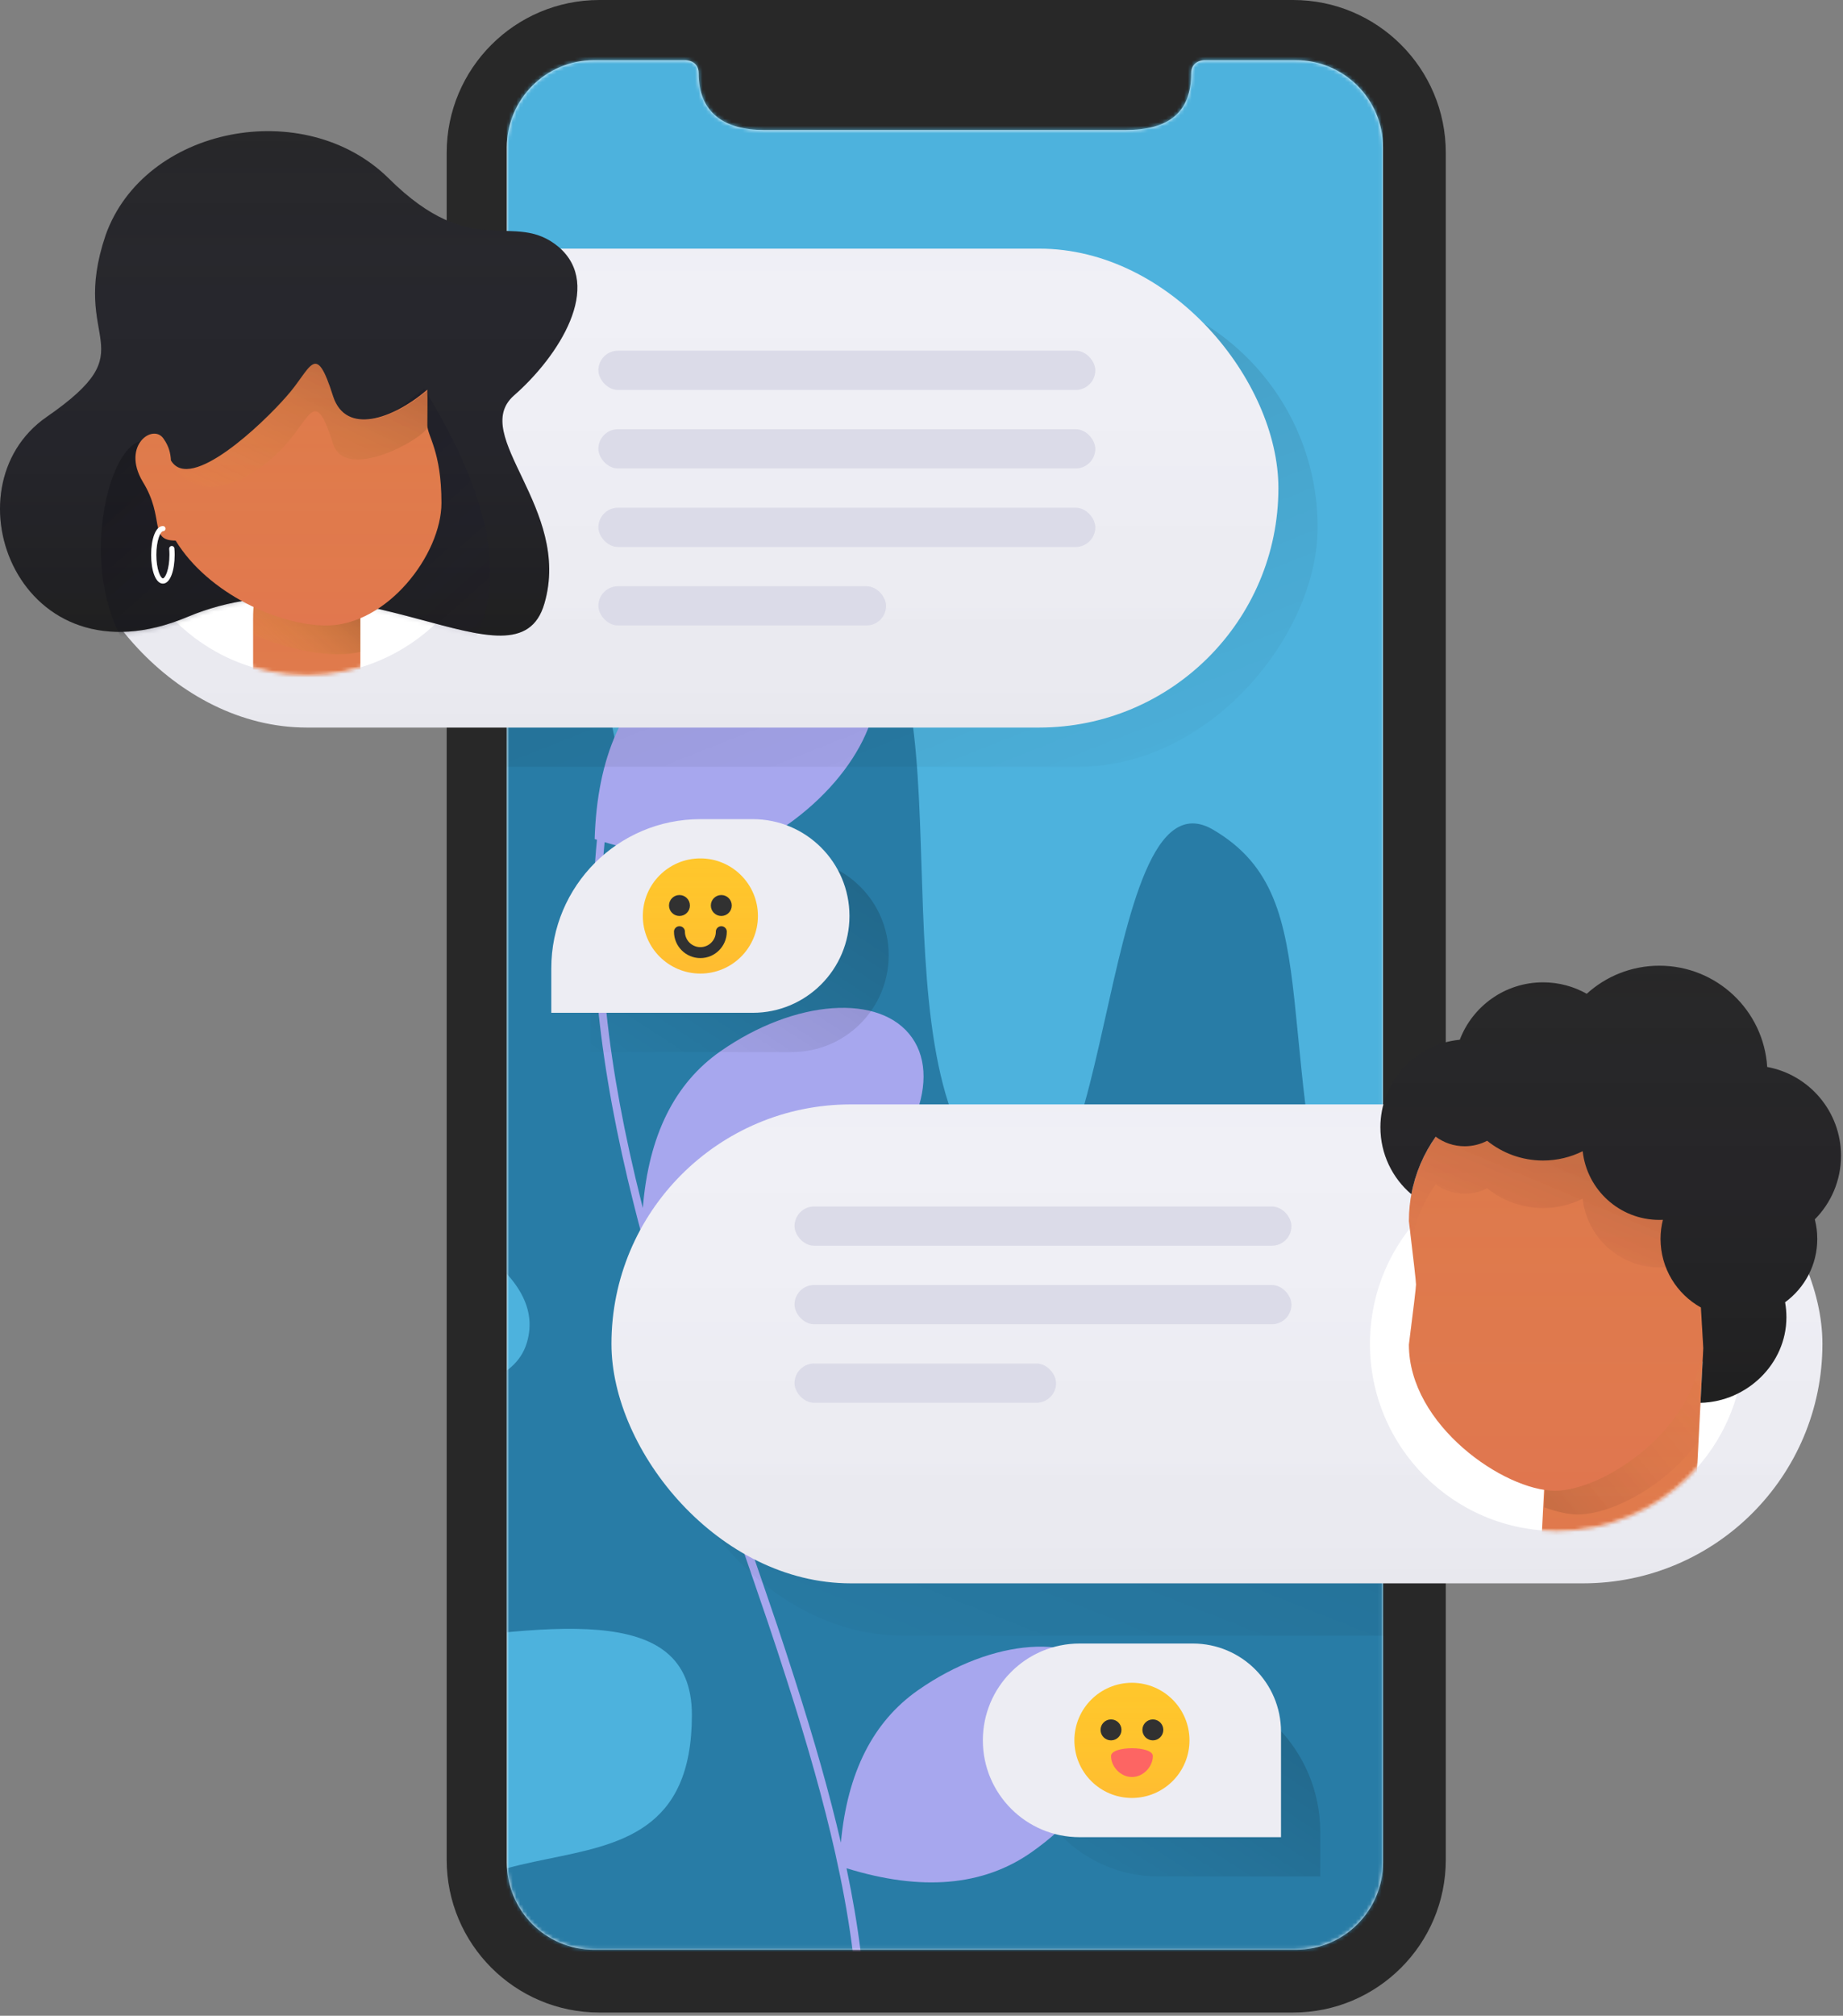 <svg width="505" height="552" viewBox="0 0 505 552" fill="none" xmlns="http://www.w3.org/2000/svg">
<rect x="0" y="0" width="505" height="552" fill="#808080" stroke="none"/>
<path fill-rule="evenodd" clip-rule="evenodd" d="M164.236 0H354.319C377.428 0 396.161 18.733 396.161 41.842V509.277C396.161 532.385 377.428 551.119 354.319 551.119H164.236C141.127 551.119 122.394 532.385 122.394 509.277V41.842C122.394 18.733 141.127 0 164.236 0Z" fill="#282828"/>
<path fill-rule="evenodd" clip-rule="evenodd" d="M187.849 16.483C187.849 16.483 191.433 16.483 191.433 20.068C191.433 30.967 198.565 35.603 209.349 35.603C226.99 35.603 295.667 35.603 308.489 35.603C320.025 35.603 326.405 30.967 326.405 20.068C326.405 16.483 329.989 16.483 329.989 16.483L355.072 16.483C368.266 16.483 378.961 27.184 378.961 40.383V510.019C378.961 523.218 368.266 533.919 355.072 533.919H162.766C149.572 533.919 138.877 523.218 138.877 510.019V40.383C138.877 27.184 149.572 16.483 162.766 16.483L187.849 16.483Z" fill="white"/>
<mask id="mask0" mask-type="alpha" maskUnits="userSpaceOnUse" x="138" y="16" width="241" height="518">
<path fill-rule="evenodd" clip-rule="evenodd" d="M187.849 16.483C187.849 16.483 191.433 16.483 191.433 20.068C191.433 30.967 198.565 35.603 209.349 35.603C226.99 35.603 295.667 35.603 308.489 35.603C320.025 35.603 326.405 30.967 326.405 20.068C326.405 16.483 329.989 16.483 329.989 16.483L355.072 16.483C368.266 16.483 378.961 27.184 378.961 40.383V510.019C378.961 523.218 368.266 533.919 355.072 533.919H162.766C149.572 533.919 138.877 523.218 138.877 510.019V40.383C138.877 27.184 149.572 16.483 162.766 16.483L187.849 16.483Z" fill="white"/>
</mask>
<g mask="url(#mask0)">
<path fill-rule="evenodd" clip-rule="evenodd" d="M378.961 10.189V553.829C378.961 554.707 378.727 555.419 378.438 555.419H139.4C139.111 555.419 138.877 554.707 138.877 553.829V10.189C138.877 9.312 139.111 8.6 139.4 8.6L378.438 8.6C378.727 8.6 378.961 9.312 378.961 10.189Z" fill="#4DB2DD"/>
<mask id="mask1" mask-type="alpha" maskUnits="userSpaceOnUse" x="138" y="8" width="241" height="548">
<path fill-rule="evenodd" clip-rule="evenodd" d="M378.961 10.189V553.829C378.961 554.707 378.727 555.419 378.438 555.419H139.4C139.111 555.419 138.877 554.707 138.877 553.829V10.189C138.877 9.312 139.111 8.6 139.4 8.6L378.438 8.6C378.727 8.6 378.961 9.312 378.961 10.189Z" fill="white"/>
</mask>
<g mask="url(#mask1)">
<path fill-rule="evenodd" clip-rule="evenodd" d="M468.332 615.726C454.116 571.561 519.265 425.14 495.542 387.89C471.818 350.64 397.04 449.863 371.462 367.838C345.885 285.814 365.362 246.58 332.46 227.235C299.559 207.89 305.731 356.235 271.664 322.771C237.597 289.308 267.343 179.271 233.38 165.154C199.418 151.036 215.214 225.972 189.584 235.902C163.954 245.832 168.989 148.4 144.317 126.156C119.644 103.913 82.562 139.333 110.289 227.235C138.016 315.138 47.299 227.156 28.735 267.841C10.171 308.527 157.166 326.453 144.317 367.838C131.467 409.223 -43.596 336.217 -7.431 418.562C28.735 500.907 189.584 405.907 189.584 469.627C189.584 533.347 110.289 483.746 110.289 551.739C110.289 619.732 482.548 659.89 468.332 615.726Z" fill="#287CA6"/>
<path d="M165.668 230.62C162.824 260.193 166.445 292.218 175.746 329.23C175.877 329.754 176.009 330.277 176.142 330.799C177.73 311.007 184.8 296.717 197.352 287.928C217.807 273.605 241.345 271.93 249.926 284.185C258.507 296.44 248.882 317.986 228.428 332.308C215.175 341.587 198.251 343.027 177.654 336.628C183.059 357.027 189.633 377.385 200.994 410.292C201.667 412.241 202.304 414.087 202.908 415.836C204.413 395.773 211.496 381.307 224.159 372.441C244.614 358.118 268.152 356.442 276.733 368.698C285.314 380.953 275.689 402.499 255.234 416.821C242.049 426.054 225.228 427.526 204.772 421.237C213.117 445.422 214.066 448.281 217.714 459.647C223.147 476.572 227.285 491.09 230.412 504.605C232.175 485.4 239.213 471.488 251.524 462.867C271.979 448.545 295.517 446.869 304.099 459.124C312.68 471.379 303.054 492.925 282.6 507.247C269.376 516.507 252.496 517.96 231.959 511.608C238.653 543.464 239.316 569.795 233.006 592.917C232.85 593.49 232.259 593.827 231.686 593.671C231.113 593.515 230.776 592.924 230.932 592.351C237.435 568.523 236.406 541.117 228.868 507.509C225.698 493.372 221.409 478.193 215.667 460.304C211.537 447.437 210.872 445.489 198.962 410.993C186.213 374.066 179.478 352.905 173.661 329.754C164.258 292.335 160.62 259.937 163.572 229.966C163.362 229.898 163.152 229.83 162.941 229.761C163.637 207.227 170.804 191.186 184.44 181.637C204.895 167.315 228.433 165.639 237.014 177.894C245.596 190.15 235.97 211.695 215.516 226.018C202.463 235.158 185.847 236.692 165.668 230.62Z" fill="#A7A7EE"/>
</g>
<rect width="331.818" height="131.15" rx="65.575" transform="matrix(-1 0 0 1 361.044 78.834)" fill="url(#paint0_linear)"/>
<rect x="181.877" y="316.768" width="331.818" height="131.15" rx="65.575" fill="url(#paint1_linear)"/>
</g>
<path d="M280.061 476.504C280.061 467.841 287.084 460.818 295.747 460.818H320.911C343.472 460.818 361.761 479.107 361.761 501.668V513.852H317.408C296.782 513.852 280.061 497.131 280.061 476.504Z" fill="url(#paint2_linear)"/>
<path d="M269.311 476.585C269.311 461.94 281.183 450.068 295.828 450.068H326.846C340.192 450.068 351.011 460.887 351.011 474.233V503.102H295.828C281.183 503.102 269.311 491.23 269.311 476.585Z" fill="#EDEDF3"/>
<path fill-rule="evenodd" clip-rule="evenodd" d="M310.161 492.352C318.869 492.352 325.928 485.293 325.928 476.585C325.928 467.877 318.869 460.818 310.161 460.818C301.453 460.818 294.394 467.877 294.394 476.585C294.394 485.293 301.453 492.352 310.161 492.352Z" fill="#FFC62C"/>
<path fill-rule="evenodd" clip-rule="evenodd" d="M310.161 492.352C318.869 492.352 325.928 485.293 325.928 476.585C325.928 467.877 318.869 460.818 310.161 460.818C301.453 460.818 294.394 467.877 294.394 476.585C294.394 485.293 301.453 492.352 310.161 492.352Z" fill="url(#paint3_linear)"/>
<path fill-rule="evenodd" clip-rule="evenodd" d="M304.428 476.585C306.011 476.585 307.294 475.301 307.294 473.718C307.294 472.135 306.011 470.851 304.428 470.851C302.844 470.851 301.561 472.135 301.561 473.718C301.561 475.301 302.844 476.585 304.428 476.585Z" fill="#313131"/>
<path fill-rule="evenodd" clip-rule="evenodd" d="M304.427 480.885C304.427 483.732 306.994 486.619 310.161 486.619C313.327 486.619 315.894 483.732 315.894 480.885C315.894 478.021 304.427 478.021 304.427 480.885Z" fill="#FD6563"/>
<path fill-rule="evenodd" clip-rule="evenodd" d="M315.894 476.585C317.477 476.585 318.761 475.301 318.761 473.718C318.761 472.135 317.477 470.851 315.894 470.851C314.311 470.851 313.027 472.135 313.027 473.718C313.027 475.301 314.311 476.585 315.894 476.585Z" fill="#313131"/>
<rect x="167.544" y="302.435" width="331.818" height="131.15" rx="65.575" fill="#F0F0F6"/>
<rect x="167.544" y="302.435" width="331.818" height="131.15" rx="65.575" fill="url(#paint4_linear)"/>
<path fill-rule="evenodd" clip-rule="evenodd" d="M426.62 419.252C454.92 419.252 477.861 396.31 477.861 368.01C477.861 339.71 454.92 316.768 426.62 316.768C398.319 316.768 375.378 339.71 375.378 368.01C375.378 396.31 398.319 419.252 426.62 419.252Z" fill="white"/>
<mask id="mask2" mask-type="alpha" maskUnits="userSpaceOnUse" x="375" y="316" width="103" height="104">
<path fill-rule="evenodd" clip-rule="evenodd" d="M426.62 419.252C454.92 419.252 477.861 396.31 477.861 368.01C477.861 339.71 454.92 316.768 426.62 316.768C398.319 316.768 375.378 339.71 375.378 368.01C375.378 396.31 398.319 419.252 426.62 419.252Z" fill="white"/>
</mask>
<g mask="url(#mask2)">
<path fill-rule="evenodd" clip-rule="evenodd" d="M425.084 369.19H466.72L464.118 419.933C463.866 431.59 454.219 440.751 442.649 440.751C431.444 440.751 422.482 431.845 422.482 420.584C422.482 420.557 422.489 420.256 422.482 419.933L425.084 369.19Z" fill="#DE794C"/>
<path fill-rule="evenodd" clip-rule="evenodd" d="M425.084 369.19H466.72L464.118 419.933C463.866 431.59 454.219 440.751 442.649 440.751C431.444 440.751 422.482 431.845 422.482 420.584C422.482 420.557 422.489 420.256 422.482 419.933L425.084 369.19Z" fill="url(#paint5_linear)"/>
<path fill-rule="evenodd" clip-rule="evenodd" d="M465.419 394.562C456.848 406.568 441.874 414.729 432.241 414.729C429.802 414.729 426.561 414.019 423.133 412.777L425.084 369.19H466.72L465.419 394.562Z" fill="url(#paint6_linear)"/>
</g>
<rect x="217.71" y="373.385" width="71.667" height="10.75" rx="5.375" fill="#DBDBE8"/>
<rect x="217.71" y="351.885" width="136.167" height="10.75" rx="5.375" fill="#DBDBE8"/>
<rect x="217.71" y="330.385" width="136.167" height="10.75" rx="5.375" fill="#DBDBE8"/>
<path fill-rule="evenodd" clip-rule="evenodd" d="M466.069 345.26C471.907 347.252 475.935 352.744 475.828 358.782C475.707 365.833 471.38 371.413 465.633 373.169C462.163 392.928 438.818 408.224 426.06 408.224C412.255 408.224 386.051 390.312 386.051 368.215C387.352 358.01 388.003 352.52 388.003 351.747C388.003 350.975 387.352 345.188 386.051 334.386C386.051 312.29 403.964 294.377 426.06 294.377C448.157 294.377 466.069 312.29 466.069 334.386V345.26Z" fill="#DD784D"/>
<path fill-rule="evenodd" clip-rule="evenodd" d="M466.069 345.26C471.907 347.252 475.935 352.744 475.828 358.782C475.707 365.833 471.38 371.413 465.633 373.169C462.163 392.928 438.818 408.224 426.06 408.224C412.255 408.224 386.051 390.312 386.051 368.215C387.352 358.01 388.003 352.52 388.003 351.747C388.003 350.975 387.352 345.188 386.051 334.386C386.051 312.29 403.964 294.377 426.06 294.377C448.157 294.377 466.069 312.29 466.069 334.386V345.26Z" fill="url(#paint7_linear)"/>
<path fill-rule="evenodd" clip-rule="evenodd" d="M465.953 384.147L466.72 369.191L466.07 358.046C459.474 354.382 455.01 347.345 455.01 339.265C455.01 337.463 455.232 335.712 455.651 334.039C455.331 334.053 455.009 334.061 454.685 334.061C443.797 334.061 434.831 325.83 433.669 315.251C430.398 316.881 426.71 317.797 422.808 317.797C417.007 317.797 411.68 315.773 407.493 312.392C405.652 313.351 403.559 313.893 401.339 313.893C398.364 313.893 395.617 312.919 393.399 311.273C390.122 315.895 387.801 321.244 386.726 327.03C381.536 322.615 378.245 316.036 378.245 308.689C378.245 296.177 387.791 285.894 399.998 284.728C403.495 275.537 412.389 269.005 422.808 269.005C427.159 269.005 431.245 270.144 434.782 272.141C440.039 267.363 447.022 264.451 454.685 264.451C470.405 264.451 483.263 276.705 484.227 292.182C495.734 294.296 504.452 304.378 504.452 316.496C504.452 323.29 501.711 329.445 497.274 333.913C497.713 335.624 497.947 337.417 497.947 339.265C497.947 346.392 494.474 352.708 489.128 356.613C489.366 357.95 489.49 359.327 489.49 360.733C489.49 373.49 478.659 383.864 465.953 384.147Z" fill="#282828"/>
<path fill-rule="evenodd" clip-rule="evenodd" d="M465.953 384.147L466.72 369.191L466.07 358.046C459.474 354.382 455.01 347.345 455.01 339.265C455.01 337.463 455.232 335.712 455.651 334.039C455.331 334.053 455.009 334.061 454.685 334.061C443.797 334.061 434.831 325.83 433.669 315.251C430.398 316.881 426.71 317.797 422.808 317.797C417.007 317.797 411.68 315.773 407.493 312.392C405.652 313.351 403.559 313.893 401.339 313.893C398.364 313.893 395.617 312.919 393.399 311.273C390.122 315.895 387.801 321.244 386.726 327.03C381.536 322.615 378.245 316.036 378.245 308.689C378.245 296.177 387.791 285.894 399.998 284.728C403.495 275.537 412.389 269.005 422.808 269.005C427.159 269.005 431.245 270.144 434.782 272.141C440.039 267.363 447.022 264.451 454.685 264.451C470.405 264.451 483.263 276.705 484.227 292.182C495.734 294.296 504.452 304.378 504.452 316.496C504.452 323.29 501.711 329.445 497.274 333.913C497.713 335.624 497.947 337.417 497.947 339.265C497.947 346.392 494.474 352.708 489.128 356.613C489.366 357.95 489.49 359.327 489.49 360.733C489.49 373.49 478.659 383.864 465.953 384.147Z" fill="url(#paint8_linear)"/>
<path fill-rule="evenodd" clip-rule="evenodd" d="M456.543 347.059C455.939 347.068 454.932 347.072 454.685 347.072C443.797 347.072 434.831 338.842 433.669 328.263C430.398 329.892 426.71 330.808 422.808 330.808C417.007 330.808 411.68 328.784 407.493 325.403C405.652 326.363 403.559 326.905 401.339 326.905C398.364 326.905 395.617 325.931 393.399 324.284C390.122 328.906 387.802 334.253 386.727 340.037C386.525 338.337 386.3 336.454 386.051 334.386C386.051 325.776 388.771 317.801 393.399 311.273C395.617 312.92 398.364 313.894 401.339 313.894C403.559 313.894 405.652 313.352 407.493 312.392C411.68 315.773 417.007 317.797 422.808 317.797C426.71 317.797 430.398 316.881 433.669 315.252C434.831 325.831 443.797 334.061 454.685 334.061C455.008 334.061 455.33 334.054 455.651 334.039C455.232 335.712 455.509 337.54 455.651 339.341C456.291 347.474 456.729 347.057 456.543 347.059Z" fill="url(#paint9_linear)"/>
<path d="M161.81 275.917C161.81 253.356 180.1 235.067 202.66 235.067H216.994C231.639 235.067 243.511 246.939 243.511 261.584C243.511 276.229 231.639 288.101 216.994 288.101H161.81V275.917Z" fill="url(#paint10_linear)"/>
<path d="M151.06 265.167C151.06 242.606 169.349 224.317 191.91 224.317H206.244C220.889 224.317 232.761 236.189 232.761 250.834C232.761 265.479 220.889 277.351 206.244 277.351H151.06V265.167Z" fill="#EDEDF3"/>
<path fill-rule="evenodd" clip-rule="evenodd" d="M191.91 266.601C200.618 266.601 207.677 259.542 207.677 250.834C207.677 242.126 200.618 235.067 191.91 235.067C183.203 235.067 176.144 242.126 176.144 250.834C176.144 259.542 183.203 266.601 191.91 266.601Z" fill="#FFC62C"/>
<path fill-rule="evenodd" clip-rule="evenodd" d="M191.91 266.601C200.618 266.601 207.677 259.542 207.677 250.834C207.677 242.126 200.618 235.067 191.91 235.067C183.203 235.067 176.144 242.126 176.144 250.834C176.144 259.542 183.203 266.601 191.91 266.601Z" fill="url(#paint11_linear)"/>
<path fill-rule="evenodd" clip-rule="evenodd" d="M186.177 250.834C187.76 250.834 189.044 249.551 189.044 247.967C189.044 246.384 187.76 245.101 186.177 245.101C184.594 245.101 183.311 246.384 183.311 247.967C183.311 249.551 184.594 250.834 186.177 250.834Z" fill="#313131"/>
<path d="M186.177 255.134C186.177 258.3 188.744 260.867 191.911 260.867C195.077 260.867 197.644 258.3 197.644 255.134" stroke="#313131" stroke-width="3" stroke-linecap="round" stroke-linejoin="round"/>
<path fill-rule="evenodd" clip-rule="evenodd" d="M197.644 250.834C199.227 250.834 200.511 249.551 200.511 247.967C200.511 246.384 199.227 245.101 197.644 245.101C196.061 245.101 194.777 246.384 194.777 247.967C194.777 249.551 196.061 250.834 197.644 250.834Z" fill="#313131"/>
<rect x="18.477" y="68.084" width="331.818" height="131.15" rx="65.575" fill="#F0F0F6"/>
<rect x="18.477" y="68.084" width="331.818" height="131.15" rx="65.575" fill="url(#paint12_linear)"/>
<rect x="163.96" y="160.534" width="78.834" height="10.75" rx="5.375" fill="#DBDBE8"/>
<rect x="163.96" y="139.034" width="136.167" height="10.75" rx="5.375" fill="#DBDBE8"/>
<rect x="163.96" y="117.534" width="136.167" height="10.75" rx="5.375" fill="#DBDBE8"/>
<rect x="163.96" y="96.034" width="136.167" height="10.75" rx="5.375" fill="#DBDBE8"/>
<path fill-rule="evenodd" clip-rule="evenodd" d="M84.052 184.901C112.352 184.901 135.293 161.959 135.293 133.659C135.293 105.359 112.352 82.417 84.052 82.417C55.752 82.417 32.81 105.359 32.81 133.659C32.81 161.959 55.752 184.901 84.052 184.901Z" fill="white"/>
<mask id="mask3" mask-type="alpha" maskUnits="userSpaceOnUse" x="32" y="82" width="104" height="103">
<path fill-rule="evenodd" clip-rule="evenodd" d="M84.052 184.901C112.352 184.901 135.293 161.959 135.293 133.659C135.293 105.359 112.352 82.417 84.052 82.417C55.752 82.417 32.81 105.359 32.81 133.659C32.81 161.959 55.752 184.901 84.052 184.901Z" fill="white"/>
</mask>
<g mask="url(#mask3)">
<path fill-rule="evenodd" clip-rule="evenodd" d="M84.052 144.767C92.166 144.767 98.743 155.801 98.743 169.411V183.907C98.743 197.518 92.166 208.551 84.052 208.551C75.938 208.551 69.36 197.518 69.36 183.907V169.411C69.36 155.801 75.938 144.767 84.052 144.767Z" fill="#DE794C"/>
<path fill-rule="evenodd" clip-rule="evenodd" d="M84.052 144.767C92.166 144.767 98.743 155.801 98.743 169.411V183.907C98.743 197.518 92.166 208.551 84.052 208.551C75.938 208.551 69.36 197.518 69.36 183.907V169.411C69.36 155.801 75.938 144.767 84.052 144.767Z" fill="url(#paint13_linear)"/>
<path fill-rule="evenodd" clip-rule="evenodd" d="M98.743 178.53C96.756 178.947 94.736 179.168 92.694 179.168C85.871 179.168 77.601 177.294 69.36 173.765V167.343C69.36 159.229 75.938 152.651 84.052 152.651C92.166 152.651 98.743 159.229 98.743 167.343V178.53Z" fill="url(#paint14_linear)"/>
</g>
<path fill-rule="evenodd" clip-rule="evenodd" d="M28.947 64.375C39.524 34.67 83.421 26.084 106.515 48.854C129.814 72.01 140.7 57.314 153.056 67.609C165.495 78.217 153.098 97.605 140.774 108.351C128.567 119.257 156.757 139.251 149.177 165.26C141.692 191.215 97.531 149.538 51.358 168.945C5.185 188.352 -15.271 133.566 12.787 114.171C40.846 94.775 18.776 94.406 28.947 64.375Z" fill="#272728"/>
<path fill-rule="evenodd" clip-rule="evenodd" d="M28.947 64.375C39.524 34.67 83.421 26.084 106.515 48.854C129.814 72.01 140.7 57.314 153.056 67.609C165.495 78.217 153.098 97.605 140.774 108.351C128.567 119.257 156.757 139.251 149.177 165.26C141.692 191.215 97.531 149.538 51.358 168.945C5.185 188.352 -15.271 133.566 12.787 114.171C40.846 94.775 18.776 94.406 28.947 64.375Z" fill="url(#paint15_linear)"/>
<mask id="mask4" mask-type="alpha" maskUnits="userSpaceOnUse" x="0" y="35" width="159" height="140">
<path fill-rule="evenodd" clip-rule="evenodd" d="M28.947 64.375C39.524 34.67 83.421 26.084 106.515 48.854C129.814 72.01 140.7 57.314 153.056 67.609C165.495 78.217 153.098 97.605 140.774 108.351C128.567 119.257 156.757 139.251 149.177 165.26C141.692 191.215 97.531 149.538 51.358 168.945C5.185 188.352 -15.271 133.566 12.787 114.171C40.846 94.775 18.776 94.406 28.947 64.375Z" fill="white"/>
<path fill-rule="evenodd" clip-rule="evenodd" d="M28.947 64.375C39.524 34.67 83.421 26.084 106.515 48.854C129.814 72.01 140.7 57.314 153.056 67.609C165.495 78.217 153.098 97.605 140.774 108.351C128.567 119.257 156.757 139.251 149.177 165.26C141.692 191.215 97.531 149.538 51.358 168.945C5.185 188.352 -15.271 133.566 12.787 114.171C40.846 94.775 18.776 94.406 28.947 64.375Z" stroke="white"/>
</mask>
<g mask="url(#mask4)">
<path fill-rule="evenodd" clip-rule="evenodd" d="M100.124 192.569C98.33 193.761 96.771 195.191 95.526 196.949C92.712 200.802 89.029 201.89 84.6 201.317C73.92 199.384 58.838 186.401 37.868 181.251C16.403 157.137 33.572 104.005 45.754 125.812C55.212 142.555 78.69 136.086 116.211 106.411C133.399 134.25 138.38 156.519 131.078 173.021C129.007 177.768 127.187 181.483 125.311 184.578C116.252 186.929 106.672 188.166 100.124 192.569Z" fill="url(#paint16_linear)"/>
</g>
<path fill-rule="evenodd" clip-rule="evenodd" d="M39.103 131.896C33.154 121.84 42.157 115.743 44.904 120.274C46.275 122.225 46.719 124.081 46.837 126.085C52.109 135.054 72.073 115.927 78.42 108.651C85.347 100.977 86.341 92.895 91.311 108.651C94.814 119.078 107.411 114.953 117.093 106.714C117.197 109.766 117.093 113.027 117.093 116.399C117.093 119.445 120.96 123.472 120.96 137.708C120.96 151.811 106.102 171.284 89.377 171.284C76.635 171.284 57.122 162.7 48.126 148.039C40.632 148.03 45.314 141.923 39.103 131.896Z" fill="#DE794C"/>
<path fill-rule="evenodd" clip-rule="evenodd" d="M39.103 131.896C33.154 121.84 42.157 115.743 44.904 120.274C46.275 122.225 46.719 124.081 46.837 126.085C52.109 135.054 72.073 115.927 78.42 108.651C85.347 100.977 86.341 92.895 91.311 108.651C94.814 119.078 107.411 114.953 117.093 106.714C117.197 109.766 117.093 113.027 117.093 116.399C117.093 119.445 120.96 123.472 120.96 137.708C120.96 151.811 106.102 171.284 89.377 171.284C76.635 171.284 57.122 162.7 48.126 148.039C40.632 148.03 45.314 141.923 39.103 131.896Z" fill="url(#paint17_linear)"/>
<path d="M44.635 144.051C45.031 144.051 45.352 144.371 45.352 144.767C45.352 145.163 45.031 145.484 44.635 145.484C44.364 145.484 43.914 146.027 43.538 147.103C43.099 148.357 42.843 150.084 42.843 151.934C42.843 153.784 43.099 155.511 43.538 156.765C43.914 157.841 44.364 158.384 44.635 158.384C44.906 158.384 45.355 157.841 45.732 156.765C46.171 155.511 46.427 153.784 46.427 151.934C46.427 151.373 46.403 150.821 46.358 150.287C46.324 149.893 46.616 149.546 47.011 149.512C47.405 149.478 47.752 149.77 47.786 150.165C47.835 150.74 47.86 151.332 47.86 151.934C47.86 156.276 46.621 159.817 44.635 159.817C42.649 159.817 41.41 156.276 41.41 151.934C41.41 147.592 42.649 144.051 44.635 144.051Z" fill="white"/>
<path fill-rule="evenodd" clip-rule="evenodd" d="M91.328 121.689C86.308 105.863 85.305 114.012 78.313 121.689C71.923 129.084 55.283 141.069 46.427 126.229C51.795 135.347 71.923 116.064 78.313 108.715C85.305 100.992 86.308 92.843 91.328 108.715C94.85 119.241 107.551 115.082 117.358 106.769C117.417 109.852 117.312 113.14 117.358 116.499C117.312 119.61 94.85 132.261 91.328 121.689Z" fill="url(#paint18_linear)"/>
<defs>
<linearGradient id="paint0_linear" x1="165.909" y1="-65.575" x2="76.243" y2="161.285" gradientUnits="userSpaceOnUse">
<stop stop-opacity="0.183"/>
<stop offset="1" stop-opacity="0.01"/>
</linearGradient>
<linearGradient id="paint1_linear" x1="347.786" y1="251.193" x2="258.12" y2="478.053" gradientUnits="userSpaceOnUse">
<stop stop-opacity="0.183"/>
<stop offset="1" stop-opacity="0.01"/>
</linearGradient>
<linearGradient id="paint2_linear" x1="320.911" y1="434.301" x2="272.471" y2="508.925" gradientUnits="userSpaceOnUse">
<stop stop-opacity="0.183"/>
<stop offset="1" stop-opacity="0.01"/>
</linearGradient>
<linearGradient id="paint3_linear" x1="294.394" y1="460.818" x2="294.394" y2="492.352" gradientUnits="userSpaceOnUse">
<stop stop-color="#FFC62C" stop-opacity="0.01"/>
<stop offset="1" stop-color="#FF6663" stop-opacity="0.1"/>
</linearGradient>
<linearGradient id="paint4_linear" x1="167.544" y1="302.435" x2="167.544" y2="433.585" gradientUnits="userSpaceOnUse">
<stop stop-color="#F0F0F6" stop-opacity="0.01"/>
<stop offset="1" stop-opacity="0.03"/>
</linearGradient>
<linearGradient id="paint5_linear" x1="422.482" y1="369.19" x2="422.482" y2="440.751" gradientUnits="userSpaceOnUse">
<stop stop-color="#FFC62C" stop-opacity="0.01"/>
<stop offset="1" stop-color="#FF6663" stop-opacity="0.1"/>
</linearGradient>
<linearGradient id="paint6_linear" x1="441.452" y1="430.239" x2="486.608" y2="393.909" gradientUnits="userSpaceOnUse">
<stop stop-opacity="0.1"/>
<stop offset="1" stop-color="#FF6663" stop-opacity="0.01"/>
</linearGradient>
<linearGradient id="paint7_linear" x1="386.051" y1="294.377" x2="386.051" y2="408.224" gradientUnits="userSpaceOnUse">
<stop stop-color="#FFC62C" stop-opacity="0.01"/>
<stop offset="1" stop-color="#FF6663" stop-opacity="0.1"/>
</linearGradient>
<linearGradient id="paint8_linear" x1="378.245" y1="264.451" x2="378.245" y2="384.147" gradientUnits="userSpaceOnUse">
<stop stop-color="#1F1845" stop-opacity="0.01"/>
<stop offset="1" stop-opacity="0.2"/>
</linearGradient>
<linearGradient id="paint9_linear" x1="404.037" y1="308.036" x2="387.343" y2="347.617" gradientUnits="userSpaceOnUse">
<stop stop-opacity="0.1"/>
<stop offset="1" stop-color="#FF6663" stop-opacity="0.01"/>
</linearGradient>
<linearGradient id="paint10_linear" x1="202.661" y1="208.55" x2="154.221" y2="283.174" gradientUnits="userSpaceOnUse">
<stop stop-opacity="0.183"/>
<stop offset="1" stop-opacity="0.01"/>
</linearGradient>
<linearGradient id="paint11_linear" x1="176.144" y1="235.067" x2="176.144" y2="266.601" gradientUnits="userSpaceOnUse">
<stop stop-color="#FFC62C" stop-opacity="0.01"/>
<stop offset="1" stop-color="#FF6663" stop-opacity="0.1"/>
</linearGradient>
<linearGradient id="paint12_linear" x1="18.477" y1="68.084" x2="18.477" y2="199.234" gradientUnits="userSpaceOnUse">
<stop stop-color="#F0F0F6" stop-opacity="0.01"/>
<stop offset="1" stop-opacity="0.03"/>
</linearGradient>
<linearGradient id="paint13_linear" x1="69.36" y1="144.767" x2="69.36" y2="208.551" gradientUnits="userSpaceOnUse">
<stop stop-color="#FFC62C" stop-opacity="0.01"/>
<stop offset="1" stop-color="#FF6663" stop-opacity="0.1"/>
</linearGradient>
<linearGradient id="paint14_linear" x1="83.38" y1="139.392" x2="57.122" y2="169.82" gradientUnits="userSpaceOnUse">
<stop stop-opacity="0.35"/>
<stop offset="1" stop-color="#FFC62C" stop-opacity="0.01"/>
</linearGradient>
<linearGradient id="paint15_linear" x1="0" y1="35.913" x2="0" y2="174.057" gradientUnits="userSpaceOnUse">
<stop stop-color="#403F9F" stop-opacity="0.01"/>
<stop offset="1" stop-opacity="0.2"/>
</linearGradient>
<linearGradient id="paint16_linear" x1="-25.684" y1="153.936" x2="68.736" y2="259.908" gradientUnits="userSpaceOnUse">
<stop stop-opacity="0.3"/>
<stop offset="1" stop-color="#1F1845" stop-opacity="0.01"/>
</linearGradient>
<linearGradient id="paint17_linear" x1="37.169" y1="99.611" x2="37.169" y2="171.278" gradientUnits="userSpaceOnUse">
<stop stop-color="#FFC62C" stop-opacity="0.01"/>
<stop offset="1" stop-color="#FF6663" stop-opacity="0.1"/>
</linearGradient>
<linearGradient id="paint18_linear" x1="81.902" y1="82.792" x2="55.802" y2="137.768" gradientUnits="userSpaceOnUse">
<stop stop-opacity="0.2"/>
<stop offset="1" stop-color="#FFC62C" stop-opacity="0.01"/>
</linearGradient>
</defs>
</svg>
